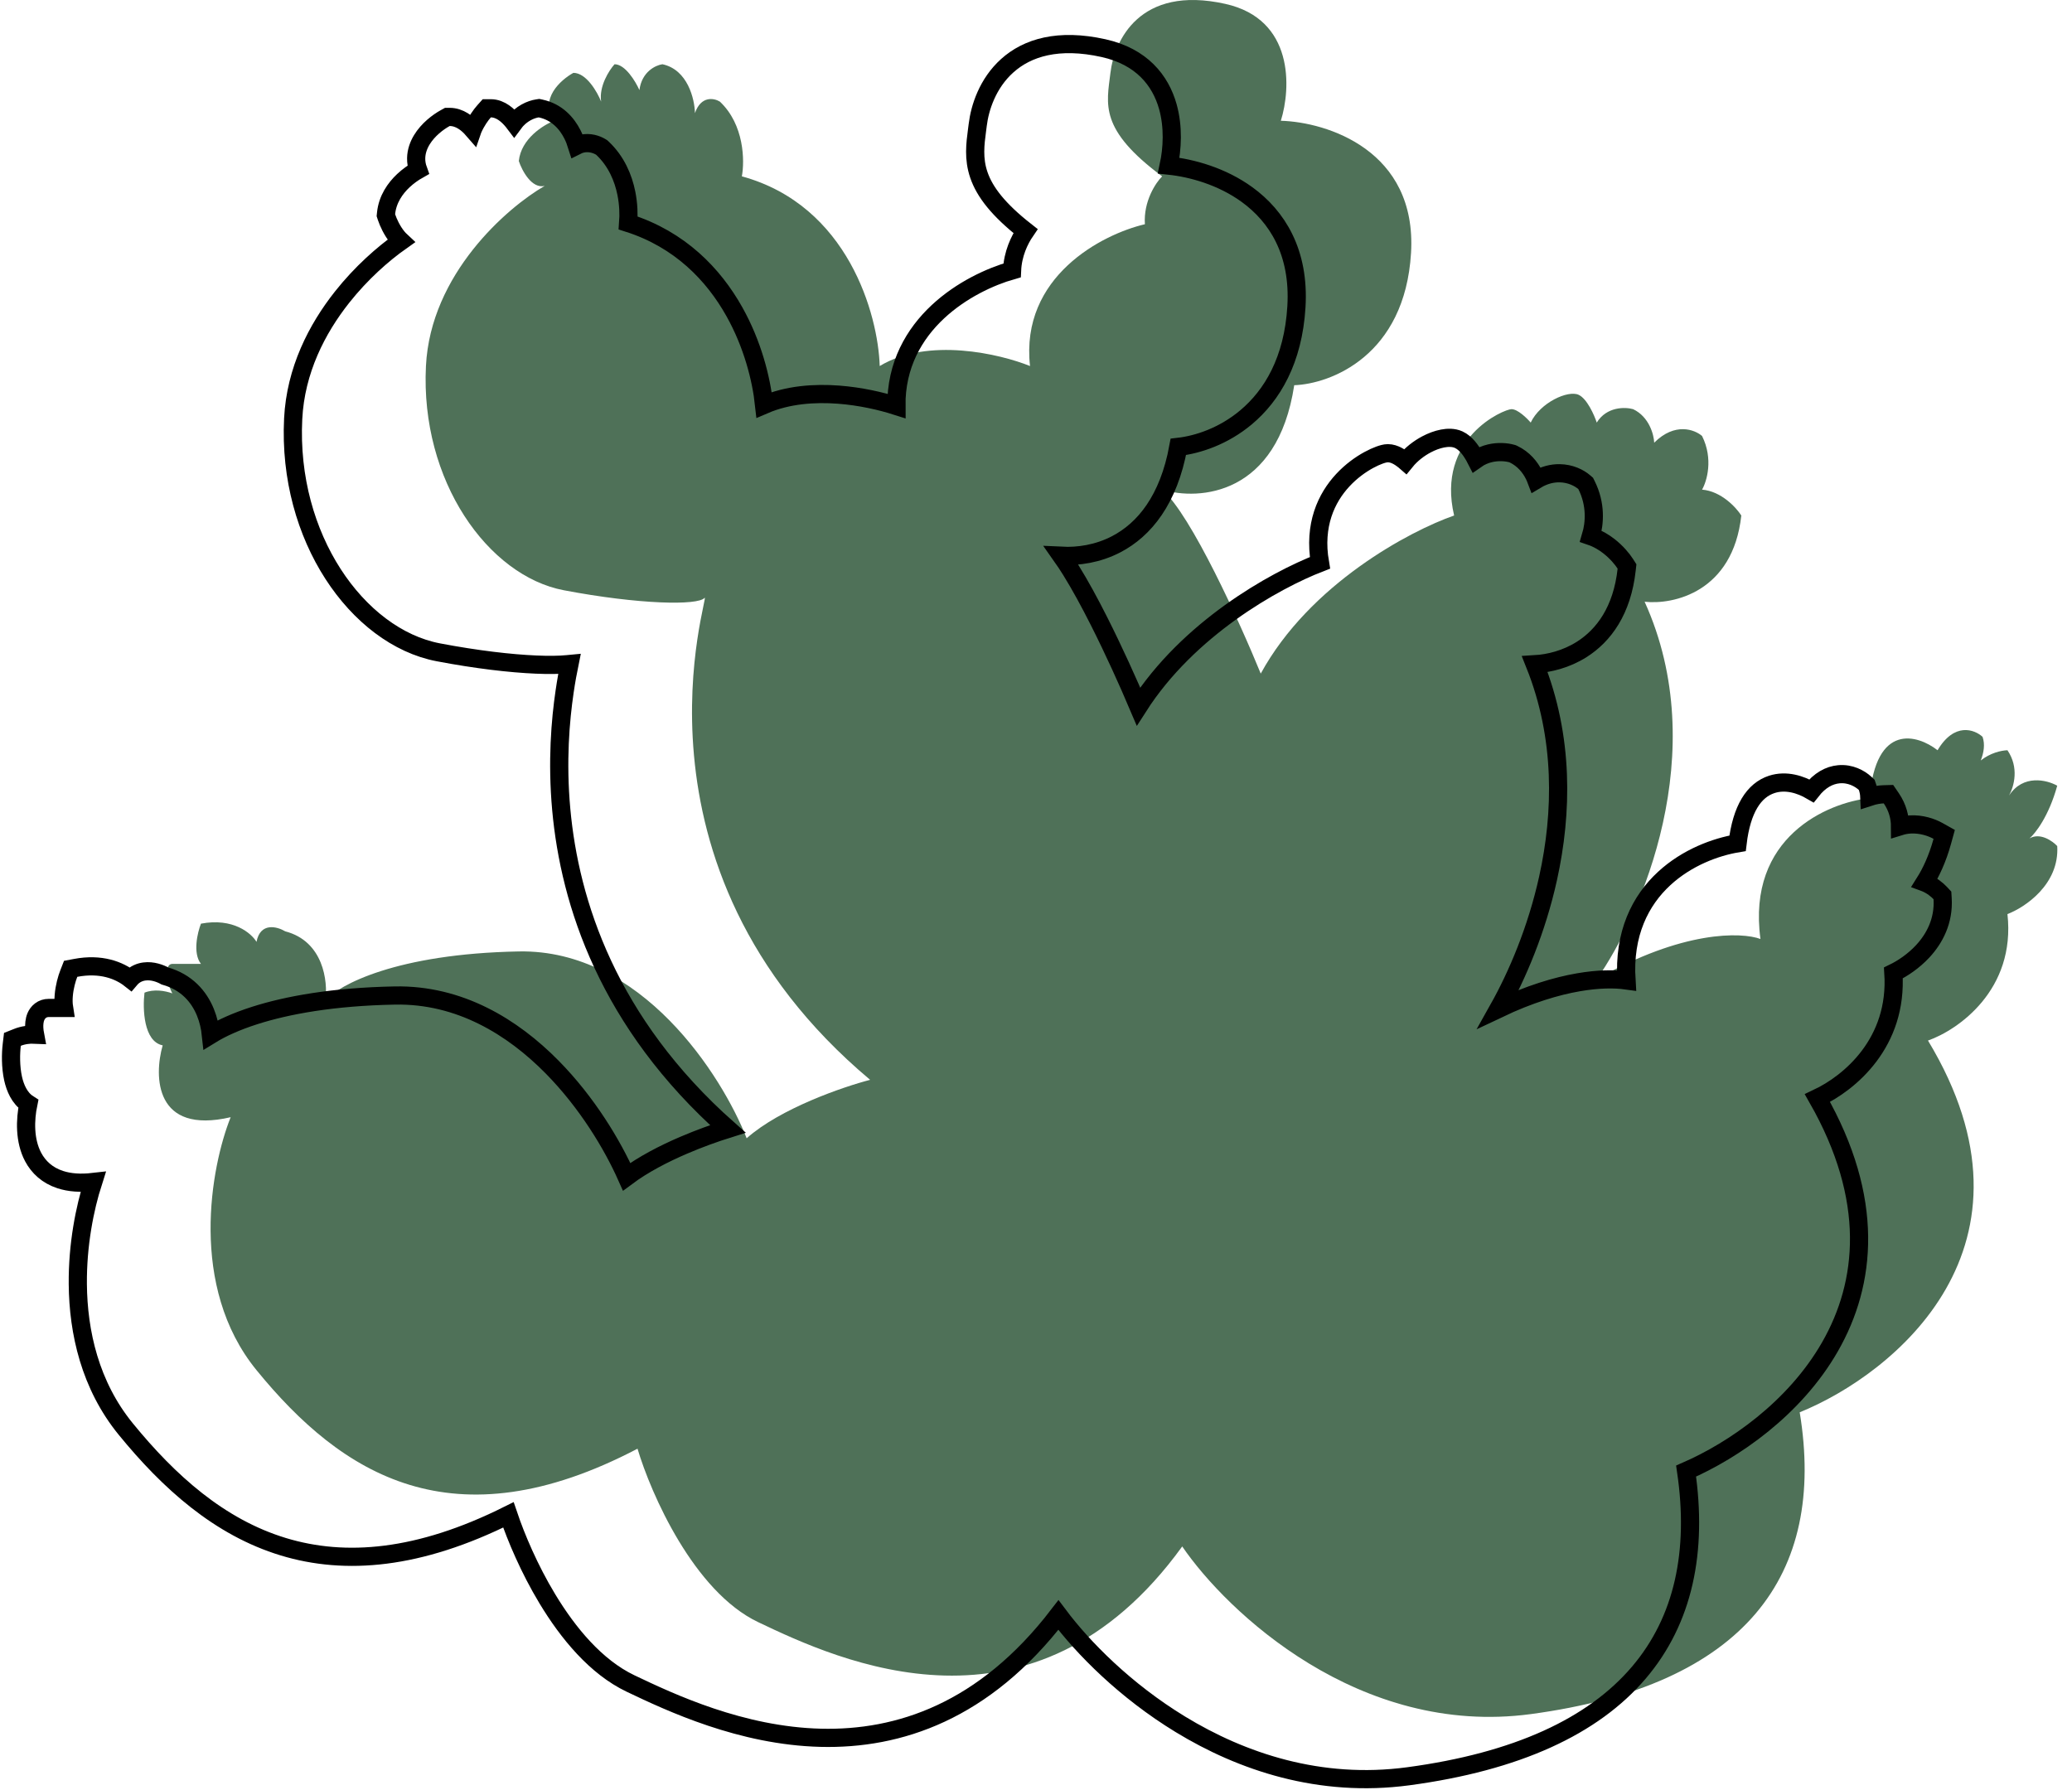 <svg width="103" height="89" viewBox="0 0 103 89" fill="none" xmlns="http://www.w3.org/2000/svg">
<path d="M95.841 51.732C102.009 61.945 94.16 68.309 89.464 70.214C90.797 78.312 86.752 83.79 76.092 85.219C67.564 86.362 60.99 80.138 58.769 76.883C51.393 87.077 41.685 82.551 37.687 80.646C34.489 79.122 32.357 74.263 31.691 72.024C22.506 76.835 16.986 73.311 12.751 68.118C9.362 63.965 10.482 58.004 11.466 55.543C7.697 56.419 7.643 53.527 8.087 51.971C7.135 51.78 7.087 50.145 7.183 49.351C7.646 49.165 8.188 49.251 8.567 49.387C8.283 48.862 8.151 47.922 8.563 47.922H9.99C9.572 47.388 9.816 46.366 9.99 45.921C11.589 45.616 12.497 46.397 12.751 46.826C12.941 45.835 13.782 46.064 14.178 46.302C16.082 46.797 16.304 48.795 16.177 49.732C16.843 48.97 19.699 47.417 25.79 47.302C31.881 47.188 35.879 53.447 37.116 56.591C38.791 55.105 41.907 54.035 43.255 53.685C30.549 43.015 35.355 29.345 35.022 29.726C34.689 30.107 31.786 30.059 28.027 29.345C24.267 28.63 20.888 23.914 21.174 18.198C21.402 13.625 25.203 10.323 27.075 9.243C26.428 9.395 25.949 8.481 25.79 8.005C25.904 6.899 27.011 6.21 27.551 6.004C26.789 4.937 27.868 3.972 28.503 3.622C29.15 3.622 29.692 4.575 29.883 5.051C29.768 4.289 30.279 3.495 30.549 3.194C31.082 3.194 31.596 4.051 31.786 4.48C31.9 3.565 32.595 3.241 32.928 3.194C34.185 3.46 34.531 4.924 34.546 5.623C34.851 4.746 35.498 4.877 35.784 5.051C37.002 6.194 37.021 8.005 36.878 8.767C42.17 10.215 43.652 15.658 43.731 18.198C46.13 16.75 49.712 17.595 51.203 18.198C50.708 13.74 54.803 11.641 56.913 11.148C56.837 10.005 57.453 9.084 57.77 8.767C54.629 6.433 55.01 5.194 55.2 3.622C55.391 2.05 56.628 -0.76 60.911 0.193C64.337 0.955 64.179 4.384 63.671 6.004C65.955 6.067 70.448 7.471 70.143 12.577C69.838 17.684 66.146 19.087 64.337 19.151C63.5 24.638 59.61 24.899 57.77 24.343C59.217 25.6 61.641 30.964 62.672 33.489C65.108 29.03 70.096 26.391 72.285 25.629C71.38 21.771 74.759 20.342 75.14 20.342C75.445 20.342 75.901 20.786 76.092 21.009C76.568 20.008 77.948 19.389 78.471 19.627C78.89 19.818 79.249 20.628 79.375 21.009C79.87 20.208 80.787 20.23 81.184 20.342C81.983 20.723 82.215 21.612 82.231 22.009C83.259 20.98 84.245 21.358 84.61 21.675C85.181 22.819 84.848 23.93 84.61 24.343C85.562 24.419 86.308 25.232 86.561 25.629C86.143 29.44 83.183 30.075 81.755 29.916C85.143 37.385 81.58 45.54 79.375 48.684C83.639 46.245 86.577 46.334 87.513 46.683C86.828 41.615 90.844 39.903 92.938 39.681C93.243 35.908 95.318 36.521 96.317 37.299C97.155 35.889 98.157 36.267 98.554 36.632C98.683 37.005 98.617 37.42 98.464 37.807C98.934 37.437 99.471 37.309 99.791 37.299C100.376 38.161 100.124 39.087 99.871 39.55C100.569 38.484 101.747 38.771 102.266 39.062C101.847 40.586 101.171 41.444 100.886 41.682C101.419 41.377 102.028 41.809 102.266 42.063C102.38 43.968 100.664 45.111 99.791 45.445C100.21 49.217 97.332 51.208 95.841 51.732Z" fill="#4F7158"/>
<path d="M0.866 51.574L0.617 51.673L0.585 51.94C0.534 52.369 0.519 53.031 0.652 53.628C0.751 54.068 0.961 54.596 1.408 54.881C1.245 55.674 1.213 56.704 1.648 57.524C1.915 58.025 2.35 58.435 2.996 58.646C3.452 58.794 3.993 58.838 4.63 58.765C4.215 60.06 3.85 61.877 3.868 63.843C3.889 66.226 4.472 68.866 6.252 71.047C8.393 73.672 10.902 75.931 14.085 76.898C17.173 77.836 20.823 77.536 25.273 75.313C25.657 76.449 26.31 77.997 27.204 79.479C28.236 81.19 29.625 82.878 31.344 83.697C33.34 84.648 36.846 86.299 40.801 86.396C44.664 86.492 48.92 85.107 52.614 80.292C53.837 81.924 55.933 84.055 58.681 85.729C61.732 87.588 65.611 88.899 70.003 88.31C75.392 87.587 79.193 85.832 81.471 83.153C83.693 80.54 84.402 77.123 83.817 73.137C86.184 72.104 89.21 70.03 90.97 66.956C92.782 63.792 93.218 59.627 90.345 54.593C91.953 53.834 94.348 51.84 94.121 48.371C94.573 48.152 95.119 47.792 95.582 47.293C96.165 46.663 96.635 45.786 96.569 44.678L96.559 44.516L96.447 44.396C96.294 44.233 96.03 44.018 95.709 43.887C95.698 43.883 95.688 43.878 95.677 43.874C95.984 43.387 96.311 42.704 96.553 41.824L96.647 41.483L96.338 41.31C96.021 41.133 95.512 40.958 94.962 40.989C94.793 40.998 94.622 41.027 94.452 41.08C94.45 40.641 94.336 40.158 94.017 39.688L93.877 39.483L93.63 39.49C93.436 39.496 93.19 39.534 92.925 39.621C92.918 39.457 92.889 39.291 92.832 39.127L92.795 39.02L92.712 38.943C92.446 38.698 91.975 38.442 91.412 38.493C90.931 38.536 90.461 38.793 90.049 39.317C89.51 39.003 88.785 38.767 88.079 38.996C87.185 39.286 86.578 40.222 86.375 41.925C85.286 42.107 83.863 42.628 82.728 43.675C81.544 44.768 80.702 46.41 80.852 48.743C80.258 48.66 79.451 48.665 78.467 48.835C77.366 49.025 76.028 49.424 74.49 50.155C75.418 48.501 76.387 46.236 76.956 43.662C77.67 40.425 77.756 36.671 76.296 33.025C77.006 32.983 77.853 32.778 78.63 32.286C79.724 31.592 80.639 30.354 80.862 28.321L80.88 28.163L80.794 28.028C80.64 27.788 80.356 27.447 79.977 27.152C79.729 26.959 79.428 26.776 79.083 26.658C79.273 26.024 79.348 25.08 78.866 24.116L78.826 24.036L78.758 23.977C78.503 23.755 78.064 23.535 77.527 23.528C77.158 23.523 76.762 23.618 76.365 23.856C76.334 23.774 76.298 23.692 76.257 23.61C76.064 23.225 75.743 22.821 75.23 22.576L75.195 22.56L75.157 22.549C74.894 22.475 74.487 22.436 74.064 22.536C73.834 22.591 73.595 22.688 73.374 22.844C73.343 22.783 73.31 22.723 73.276 22.663C73.188 22.511 73.083 22.353 72.964 22.216C72.847 22.082 72.697 21.943 72.51 21.858C72.256 21.743 71.962 21.753 71.712 21.801C71.449 21.851 71.17 21.955 70.903 22.097C70.535 22.293 70.158 22.578 69.864 22.94C69.84 22.919 69.815 22.899 69.79 22.88C69.688 22.799 69.571 22.718 69.447 22.654C69.329 22.594 69.169 22.532 68.991 22.532C68.856 22.532 68.695 22.582 68.567 22.629C68.417 22.684 68.237 22.764 68.041 22.871C67.65 23.084 67.179 23.412 66.751 23.874C65.935 24.752 65.293 26.099 65.616 27.982C64.474 28.424 62.827 29.248 61.158 30.448C59.516 31.63 57.833 33.188 56.593 35.126C56.076 33.908 55.371 32.344 54.632 30.88C54.171 29.966 53.693 29.086 53.237 28.352C53.078 28.097 52.92 27.855 52.762 27.632C53.604 27.674 54.572 27.535 55.49 27.057C56.889 26.327 58.094 24.849 58.576 22.217C59.544 22.107 60.824 21.687 61.946 20.744C63.234 19.663 64.287 17.918 64.446 15.247C64.608 12.532 63.484 10.76 61.995 9.677C60.746 8.768 59.258 8.355 58.097 8.233C58.276 7.399 58.34 6.318 58.053 5.297C57.687 3.997 56.751 2.815 54.86 2.394C52.608 1.893 51.069 2.37 50.07 3.267C49.094 4.144 48.706 5.357 48.603 6.211C48.592 6.299 48.58 6.39 48.568 6.481C48.48 7.151 48.382 7.889 48.66 8.698C48.951 9.548 49.63 10.428 50.978 11.487C50.672 11.934 50.346 12.623 50.31 13.443C49.222 13.753 47.789 14.412 46.624 15.498C45.447 16.596 44.539 18.141 44.561 20.184C43.791 19.938 42.776 19.704 41.693 19.621C40.489 19.529 39.16 19.621 37.984 20.128C37.844 18.83 37.413 17.114 36.505 15.495C35.468 13.644 33.799 11.903 31.227 11.085C31.259 10.674 31.246 10.152 31.136 9.605C30.984 8.852 30.642 8.018 29.945 7.364L29.911 7.333L29.871 7.308C29.66 7.179 29.305 7.055 28.921 7.145C28.836 7.165 28.754 7.194 28.677 7.233C28.62 7.051 28.548 6.865 28.458 6.685C28.173 6.121 27.678 5.565 26.874 5.394L26.795 5.377L26.716 5.389C26.402 5.434 25.904 5.639 25.557 6.108C25.538 6.083 25.518 6.057 25.498 6.033C25.372 5.879 25.221 5.724 25.049 5.605C24.877 5.486 24.656 5.384 24.4 5.384H24.198L24.063 5.535C23.899 5.719 23.677 6.032 23.51 6.409C23.506 6.418 23.502 6.426 23.499 6.435C23.239 6.136 22.849 5.813 22.354 5.813H22.238L22.136 5.869C21.776 6.067 21.276 6.444 20.968 6.952C20.811 7.212 20.694 7.521 20.688 7.866C20.685 8.059 20.717 8.252 20.786 8.443C20.549 8.577 20.291 8.757 20.053 8.98C19.646 9.362 19.264 9.904 19.192 10.601L19.182 10.698L19.212 10.79C19.303 11.062 19.485 11.464 19.751 11.789C19.804 11.854 19.866 11.922 19.936 11.987C19.041 12.619 17.961 13.565 17.005 14.773C15.754 16.354 14.694 18.41 14.574 20.818C14.426 23.77 15.224 26.472 16.555 28.535C17.881 30.591 19.761 32.045 21.794 32.431C23.691 32.792 25.378 32.986 26.641 33.04C27.271 33.068 27.806 33.061 28.214 33.02C28.246 33.017 28.277 33.013 28.308 33.01C28.237 33.358 28.149 33.823 28.067 34.385C27.858 35.805 27.682 37.849 27.9 40.245C28.323 44.885 30.223 50.835 36.18 56.125C35.547 56.324 34.773 56.599 33.981 56.939C33.008 57.357 31.982 57.884 31.151 58.504C30.447 56.922 29.195 54.824 27.447 53.05C25.481 51.056 22.846 49.433 19.633 49.493C16.551 49.551 14.27 49.973 12.663 50.486C11.727 50.785 11.005 51.12 10.484 51.441C10.446 51.083 10.362 50.697 10.209 50.323C9.894 49.553 9.281 48.825 8.204 48.524C7.958 48.388 7.574 48.246 7.18 48.298C6.953 48.327 6.719 48.422 6.527 48.619C6.51 48.636 6.493 48.654 6.477 48.673C5.923 48.236 5.011 47.881 3.757 48.12L3.512 48.166L3.421 48.399C3.321 48.654 3.203 49.065 3.169 49.494C3.153 49.683 3.152 49.897 3.186 50.112H2.414C2.271 50.112 2.13 50.155 2.011 50.246C1.898 50.332 1.828 50.443 1.785 50.542C1.705 50.732 1.694 50.947 1.704 51.126C1.71 51.226 1.723 51.331 1.743 51.437C1.459 51.424 1.156 51.458 0.866 51.574Z" stroke="black" stroke-width="0.904"/>
</svg>
